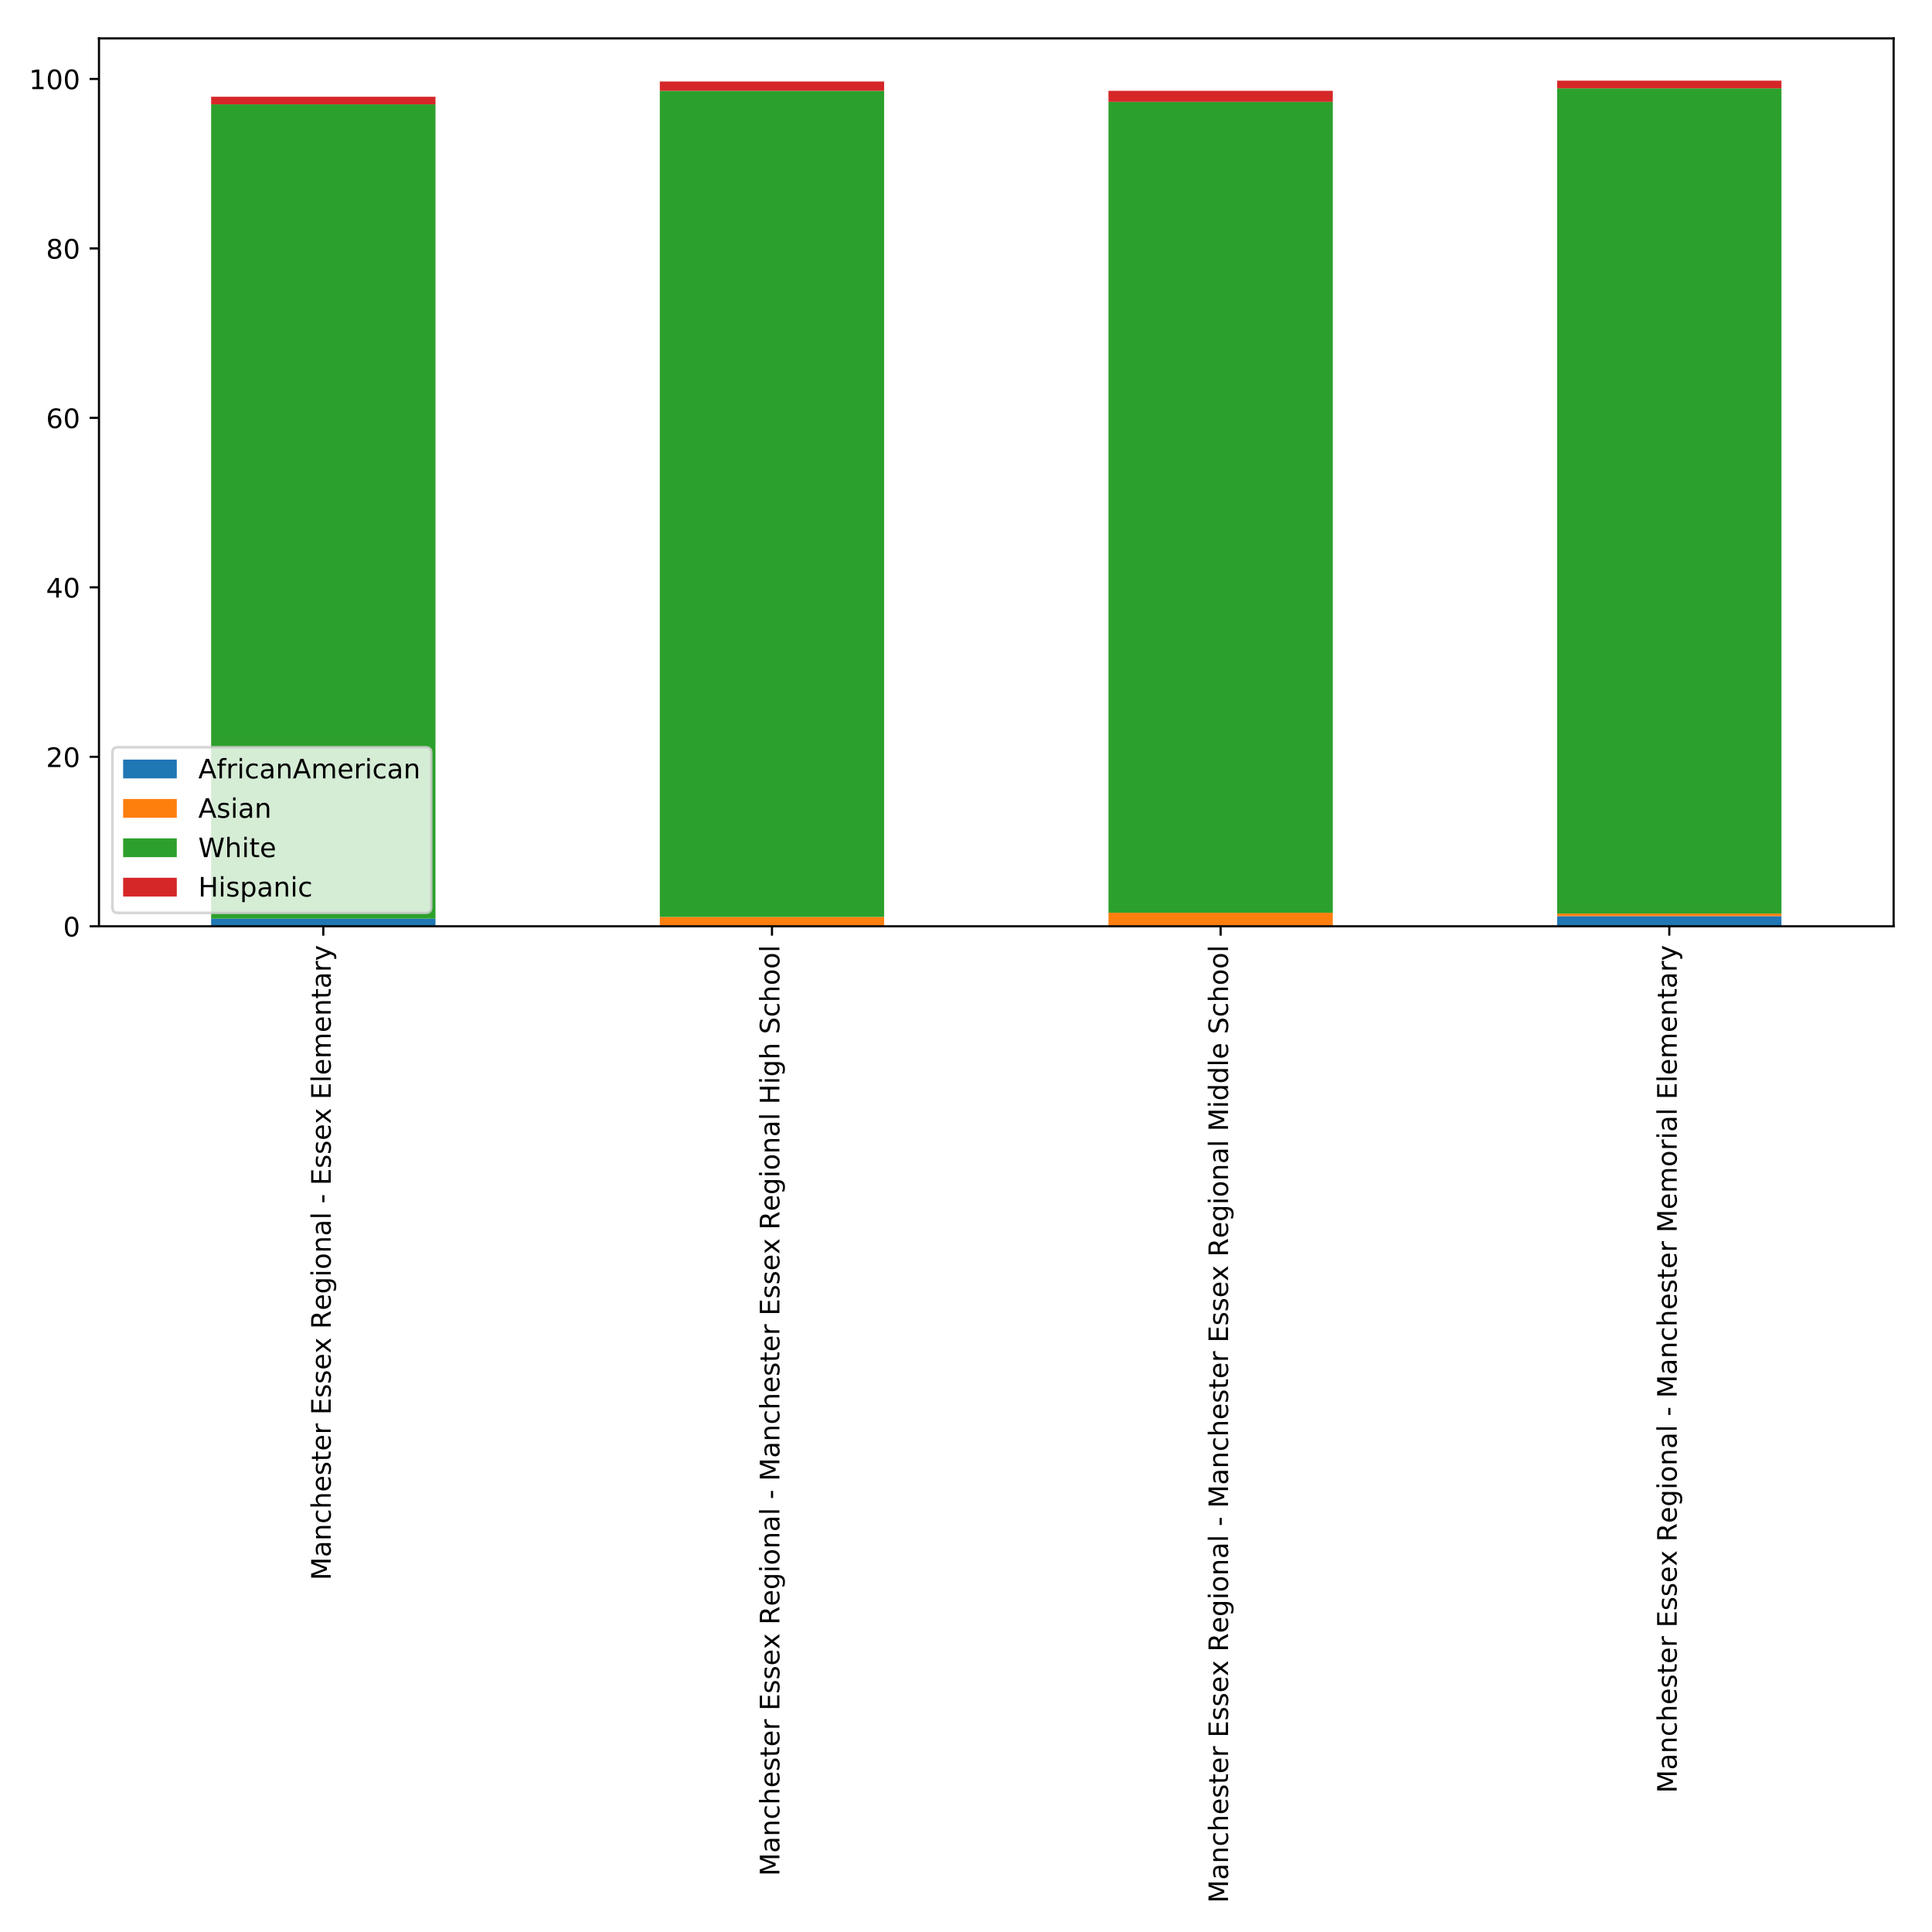 <?xml version="1.0" encoding="utf-8" standalone="no"?>
<!DOCTYPE svg PUBLIC "-//W3C//DTD SVG 1.1//EN"
  "http://www.w3.org/Graphics/SVG/1.1/DTD/svg11.dtd">
<!-- Created with matplotlib (http://matplotlib.org/) -->
<svg height="720pt" version="1.1" viewBox="0 0 720 720" width="720pt" xmlns="http://www.w3.org/2000/svg" xmlns:xlink="http://www.w3.org/1999/xlink">
 <defs>
  <style type="text/css">
*{stroke-linecap:butt;stroke-linejoin:round;}
  </style>
 </defs>
 <g id="figure_1">
  <g id="patch_1">
   <path d="M 0 720 
L 720 720 
L 720 0 
L 0 0 
z
" style="fill:#ffffff;"/>
  </g>
  <g id="axes_1">
   <g id="patch_2">
    <path d="M 36.888 345.195 
L 705.7 345.195 
L 705.7 14.3 
L 36.888 14.3 
z
" style="fill:#ffffff;"/>
   </g>
   <g id="patch_3">
    <path clip-path="url(#p383c9bfc9c)" d="M 78.688 345.195 
L 162.29 345.195 
L 162.29 342.353 
L 78.688 342.353 
z
" style="fill:#1f77b4;"/>
   </g>
   <g id="patch_4">
    <path clip-path="url(#p383c9bfc9c)" d="M 245.891 345.195 
L 329.493 345.195 
L 329.493 345.195 
L 245.891 345.195 
z
" style="fill:#1f77b4;"/>
   </g>
   <g id="patch_5">
    <path clip-path="url(#p383c9bfc9c)" d="M 413.095 345.195 
L 496.696 345.195 
L 496.696 345.195 
L 413.095 345.195 
z
" style="fill:#1f77b4;"/>
   </g>
   <g id="patch_6">
    <path clip-path="url(#p383c9bfc9c)" d="M 580.298 345.195 
L 663.899 345.195 
L 663.899 341.406 
L 580.298 341.406 
z
" style="fill:#1f77b4;"/>
   </g>
   <g id="patch_7">
    <path clip-path="url(#p383c9bfc9c)" d="M 78.688 345.195 
L 162.29 345.195 
L 162.29 345.195 
L 78.688 345.195 
z
" style="fill:#ff7f0e;"/>
   </g>
   <g id="patch_8">
    <path clip-path="url(#p383c9bfc9c)" d="M 245.891 345.195 
L 329.493 345.195 
L 329.493 341.722 
L 245.891 341.722 
z
" style="fill:#ff7f0e;"/>
   </g>
   <g id="patch_9">
    <path clip-path="url(#p383c9bfc9c)" d="M 413.095 345.195 
L 496.696 345.195 
L 496.696 340.143 
L 413.095 340.143 
z
" style="fill:#ff7f0e;"/>
   </g>
   <g id="patch_10">
    <path clip-path="url(#p383c9bfc9c)" d="M 580.298 341.406 
L 663.899 341.406 
L 663.899 340.459 
L 580.298 340.459 
z
" style="fill:#ff7f0e;"/>
   </g>
   <g id="patch_11">
    <path clip-path="url(#p383c9bfc9c)" d="M 78.688 342.353 
L 162.29 342.353 
L 162.29 38.898 
L 78.688 38.898 
z
" style="fill:#2ca02c;"/>
   </g>
   <g id="patch_12">
    <path clip-path="url(#p383c9bfc9c)" d="M 245.891 341.722 
L 329.493 341.722 
L 329.493 33.846 
L 245.891 33.846 
z
" style="fill:#2ca02c;"/>
   </g>
   <g id="patch_13">
    <path clip-path="url(#p383c9bfc9c)" d="M 413.095 340.143 
L 496.696 340.143 
L 496.696 37.951 
L 413.095 37.951 
z
" style="fill:#2ca02c;"/>
   </g>
   <g id="patch_14">
    <path clip-path="url(#p383c9bfc9c)" d="M 580.298 340.459 
L 663.899 340.459 
L 663.899 32.899 
L 580.298 32.899 
z
" style="fill:#2ca02c;"/>
   </g>
   <g id="patch_15">
    <path clip-path="url(#p383c9bfc9c)" d="M 78.688 38.898 
L 162.29 38.898 
L 162.29 36.057 
L 78.688 36.057 
z
" style="fill:#d62728;"/>
   </g>
   <g id="patch_16">
    <path clip-path="url(#p383c9bfc9c)" d="M 245.891 33.846 
L 329.493 33.846 
L 329.493 30.373 
L 245.891 30.373 
z
" style="fill:#d62728;"/>
   </g>
   <g id="patch_17">
    <path clip-path="url(#p383c9bfc9c)" d="M 413.095 37.951 
L 496.696 37.951 
L 496.696 33.846 
L 413.095 33.846 
z
" style="fill:#d62728;"/>
   </g>
   <g id="patch_18">
    <path clip-path="url(#p383c9bfc9c)" d="M 580.298 32.899 
L 663.899 32.899 
L 663.899 30.057 
L 580.298 30.057 
z
" style="fill:#d62728;"/>
   </g>
   <g id="matplotlib.axis_1">
    <g id="xtick_1">
     <g id="line2d_1">
      <defs>
       <path d="M 0 0 
L 0 3.5 
" id="mfeca928f14" style="stroke:#000000;stroke-width:0.8;"/>
      </defs>
      <g>
       <use style="stroke:#000000;stroke-width:0.8;" x="120.489" xlink:href="#mfeca928f14" y="345.195"/>
      </g>
     </g>
     <g id="text_1">
      <!-- Manchester Essex Regional - Essex Elementary -->
      <defs>
       <path d="M 9.812 72.906 
L 24.516 72.906 
L 43.109 23.297 
L 61.812 72.906 
L 76.516 72.906 
L 76.516 0 
L 66.891 0 
L 66.891 64.016 
L 48.094 14.016 
L 38.188 14.016 
L 19.391 64.016 
L 19.391 0 
L 9.812 0 
z
" id="DejaVuSans-4d"/>
       <path d="M 34.281 27.484 
Q 23.391 27.484 19.188 25 
Q 14.984 22.516 14.984 16.5 
Q 14.984 11.719 18.141 8.906 
Q 21.297 6.109 26.703 6.109 
Q 34.188 6.109 38.703 11.406 
Q 43.219 16.703 43.219 25.484 
L 43.219 27.484 
z
M 52.203 31.203 
L 52.203 0 
L 43.219 0 
L 43.219 8.297 
Q 40.141 3.328 35.547 0.953 
Q 30.953 -1.422 24.312 -1.422 
Q 15.922 -1.422 10.953 3.297 
Q 6 8.016 6 15.922 
Q 6 25.141 12.172 29.828 
Q 18.359 34.516 30.609 34.516 
L 43.219 34.516 
L 43.219 35.406 
Q 43.219 41.609 39.141 45 
Q 35.062 48.391 27.688 48.391 
Q 23 48.391 18.547 47.266 
Q 14.109 46.141 10.016 43.891 
L 10.016 52.203 
Q 14.938 54.109 19.578 55.047 
Q 24.219 56 28.609 56 
Q 40.484 56 46.344 49.844 
Q 52.203 43.703 52.203 31.203 
z
" id="DejaVuSans-61"/>
       <path d="M 54.891 33.016 
L 54.891 0 
L 45.906 0 
L 45.906 32.719 
Q 45.906 40.484 42.875 44.328 
Q 39.844 48.188 33.797 48.188 
Q 26.516 48.188 22.312 43.547 
Q 18.109 38.922 18.109 30.906 
L 18.109 0 
L 9.078 0 
L 9.078 54.688 
L 18.109 54.688 
L 18.109 46.188 
Q 21.344 51.125 25.703 53.562 
Q 30.078 56 35.797 56 
Q 45.219 56 50.047 50.172 
Q 54.891 44.344 54.891 33.016 
z
" id="DejaVuSans-6e"/>
       <path d="M 48.781 52.594 
L 48.781 44.188 
Q 44.969 46.297 41.141 47.344 
Q 37.312 48.391 33.406 48.391 
Q 24.656 48.391 19.812 42.844 
Q 14.984 37.312 14.984 27.297 
Q 14.984 17.281 19.812 11.734 
Q 24.656 6.203 33.406 6.203 
Q 37.312 6.203 41.141 7.25 
Q 44.969 8.297 48.781 10.406 
L 48.781 2.094 
Q 45.016 0.344 40.984 -0.531 
Q 36.969 -1.422 32.422 -1.422 
Q 20.062 -1.422 12.781 6.344 
Q 5.516 14.109 5.516 27.297 
Q 5.516 40.672 12.859 48.328 
Q 20.219 56 33.016 56 
Q 37.156 56 41.109 55.141 
Q 45.062 54.297 48.781 52.594 
z
" id="DejaVuSans-63"/>
       <path d="M 54.891 33.016 
L 54.891 0 
L 45.906 0 
L 45.906 32.719 
Q 45.906 40.484 42.875 44.328 
Q 39.844 48.188 33.797 48.188 
Q 26.516 48.188 22.312 43.547 
Q 18.109 38.922 18.109 30.906 
L 18.109 0 
L 9.078 0 
L 9.078 75.984 
L 18.109 75.984 
L 18.109 46.188 
Q 21.344 51.125 25.703 53.562 
Q 30.078 56 35.797 56 
Q 45.219 56 50.047 50.172 
Q 54.891 44.344 54.891 33.016 
z
" id="DejaVuSans-68"/>
       <path d="M 56.203 29.594 
L 56.203 25.203 
L 14.891 25.203 
Q 15.484 15.922 20.484 11.062 
Q 25.484 6.203 34.422 6.203 
Q 39.594 6.203 44.453 7.469 
Q 49.312 8.734 54.109 11.281 
L 54.109 2.781 
Q 49.266 0.734 44.188 -0.344 
Q 39.109 -1.422 33.891 -1.422 
Q 20.797 -1.422 13.156 6.188 
Q 5.516 13.812 5.516 26.812 
Q 5.516 40.234 12.766 48.109 
Q 20.016 56 32.328 56 
Q 43.359 56 49.781 48.891 
Q 56.203 41.797 56.203 29.594 
z
M 47.219 32.234 
Q 47.125 39.594 43.094 43.984 
Q 39.062 48.391 32.422 48.391 
Q 24.906 48.391 20.391 44.141 
Q 15.875 39.891 15.188 32.172 
z
" id="DejaVuSans-65"/>
       <path d="M 44.281 53.078 
L 44.281 44.578 
Q 40.484 46.531 36.375 47.5 
Q 32.281 48.484 27.875 48.484 
Q 21.188 48.484 17.844 46.438 
Q 14.5 44.391 14.5 40.281 
Q 14.5 37.156 16.891 35.375 
Q 19.281 33.594 26.516 31.984 
L 29.594 31.297 
Q 39.156 29.25 43.188 25.516 
Q 47.219 21.781 47.219 15.094 
Q 47.219 7.469 41.188 3.016 
Q 35.156 -1.422 24.609 -1.422 
Q 20.219 -1.422 15.453 -0.562 
Q 10.688 0.297 5.422 2 
L 5.422 11.281 
Q 10.406 8.688 15.234 7.391 
Q 20.062 6.109 24.812 6.109 
Q 31.156 6.109 34.562 8.281 
Q 37.984 10.453 37.984 14.406 
Q 37.984 18.062 35.516 20.016 
Q 33.062 21.969 24.703 23.781 
L 21.578 24.516 
Q 13.234 26.266 9.516 29.906 
Q 5.812 33.547 5.812 39.891 
Q 5.812 47.609 11.281 51.797 
Q 16.75 56 26.812 56 
Q 31.781 56 36.172 55.266 
Q 40.578 54.547 44.281 53.078 
z
" id="DejaVuSans-73"/>
       <path d="M 18.312 70.219 
L 18.312 54.688 
L 36.812 54.688 
L 36.812 47.703 
L 18.312 47.703 
L 18.312 18.016 
Q 18.312 11.328 20.141 9.422 
Q 21.969 7.516 27.594 7.516 
L 36.812 7.516 
L 36.812 0 
L 27.594 0 
Q 17.188 0 13.234 3.875 
Q 9.281 7.766 9.281 18.016 
L 9.281 47.703 
L 2.688 47.703 
L 2.688 54.688 
L 9.281 54.688 
L 9.281 70.219 
z
" id="DejaVuSans-74"/>
       <path d="M 41.109 46.297 
Q 39.594 47.172 37.812 47.578 
Q 36.031 48 33.891 48 
Q 26.266 48 22.188 43.047 
Q 18.109 38.094 18.109 28.812 
L 18.109 0 
L 9.078 0 
L 9.078 54.688 
L 18.109 54.688 
L 18.109 46.188 
Q 20.953 51.172 25.484 53.578 
Q 30.031 56 36.531 56 
Q 37.453 56 38.578 55.875 
Q 39.703 55.766 41.062 55.516 
z
" id="DejaVuSans-72"/>
       <path id="DejaVuSans-20"/>
       <path d="M 9.812 72.906 
L 55.906 72.906 
L 55.906 64.594 
L 19.672 64.594 
L 19.672 43.016 
L 54.391 43.016 
L 54.391 34.719 
L 19.672 34.719 
L 19.672 8.297 
L 56.781 8.297 
L 56.781 0 
L 9.812 0 
z
" id="DejaVuSans-45"/>
       <path d="M 54.891 54.688 
L 35.109 28.078 
L 55.906 0 
L 45.312 0 
L 29.391 21.484 
L 13.484 0 
L 2.875 0 
L 24.125 28.609 
L 4.688 54.688 
L 15.281 54.688 
L 29.781 35.203 
L 44.281 54.688 
z
" id="DejaVuSans-78"/>
       <path d="M 44.391 34.188 
Q 47.562 33.109 50.562 29.594 
Q 53.562 26.078 56.594 19.922 
L 66.609 0 
L 56 0 
L 46.688 18.703 
Q 43.062 26.031 39.672 28.422 
Q 36.281 30.812 30.422 30.812 
L 19.672 30.812 
L 19.672 0 
L 9.812 0 
L 9.812 72.906 
L 32.078 72.906 
Q 44.578 72.906 50.734 67.672 
Q 56.891 62.453 56.891 51.906 
Q 56.891 45.016 53.688 40.469 
Q 50.484 35.938 44.391 34.188 
z
M 19.672 64.797 
L 19.672 38.922 
L 32.078 38.922 
Q 39.203 38.922 42.844 42.219 
Q 46.484 45.516 46.484 51.906 
Q 46.484 58.297 42.844 61.547 
Q 39.203 64.797 32.078 64.797 
z
" id="DejaVuSans-52"/>
       <path d="M 45.406 27.984 
Q 45.406 37.75 41.375 43.109 
Q 37.359 48.484 30.078 48.484 
Q 22.859 48.484 18.828 43.109 
Q 14.797 37.75 14.797 27.984 
Q 14.797 18.266 18.828 12.891 
Q 22.859 7.516 30.078 7.516 
Q 37.359 7.516 41.375 12.891 
Q 45.406 18.266 45.406 27.984 
z
M 54.391 6.781 
Q 54.391 -7.172 48.188 -13.984 
Q 42 -20.797 29.203 -20.797 
Q 24.469 -20.797 20.266 -20.094 
Q 16.062 -19.391 12.109 -17.922 
L 12.109 -9.188 
Q 16.062 -11.328 19.922 -12.344 
Q 23.781 -13.375 27.781 -13.375 
Q 36.625 -13.375 41.016 -8.766 
Q 45.406 -4.156 45.406 5.172 
L 45.406 9.625 
Q 42.625 4.781 38.281 2.391 
Q 33.938 0 27.875 0 
Q 17.828 0 11.672 7.656 
Q 5.516 15.328 5.516 27.984 
Q 5.516 40.672 11.672 48.328 
Q 17.828 56 27.875 56 
Q 33.938 56 38.281 53.609 
Q 42.625 51.219 45.406 46.391 
L 45.406 54.688 
L 54.391 54.688 
z
" id="DejaVuSans-67"/>
       <path d="M 9.422 54.688 
L 18.406 54.688 
L 18.406 0 
L 9.422 0 
z
M 9.422 75.984 
L 18.406 75.984 
L 18.406 64.594 
L 9.422 64.594 
z
" id="DejaVuSans-69"/>
       <path d="M 30.609 48.391 
Q 23.391 48.391 19.188 42.75 
Q 14.984 37.109 14.984 27.297 
Q 14.984 17.484 19.156 11.844 
Q 23.344 6.203 30.609 6.203 
Q 37.797 6.203 41.984 11.859 
Q 46.188 17.531 46.188 27.297 
Q 46.188 37.016 41.984 42.703 
Q 37.797 48.391 30.609 48.391 
z
M 30.609 56 
Q 42.328 56 49.016 48.375 
Q 55.719 40.766 55.719 27.297 
Q 55.719 13.875 49.016 6.219 
Q 42.328 -1.422 30.609 -1.422 
Q 18.844 -1.422 12.172 6.219 
Q 5.516 13.875 5.516 27.297 
Q 5.516 40.766 12.172 48.375 
Q 18.844 56 30.609 56 
z
" id="DejaVuSans-6f"/>
       <path d="M 9.422 75.984 
L 18.406 75.984 
L 18.406 0 
L 9.422 0 
z
" id="DejaVuSans-6c"/>
       <path d="M 4.891 31.391 
L 31.203 31.391 
L 31.203 23.391 
L 4.891 23.391 
z
" id="DejaVuSans-2d"/>
       <path d="M 52 44.188 
Q 55.375 50.25 60.062 53.125 
Q 64.75 56 71.094 56 
Q 79.641 56 84.281 50.016 
Q 88.922 44.047 88.922 33.016 
L 88.922 0 
L 79.891 0 
L 79.891 32.719 
Q 79.891 40.578 77.094 44.375 
Q 74.312 48.188 68.609 48.188 
Q 61.625 48.188 57.562 43.547 
Q 53.516 38.922 53.516 30.906 
L 53.516 0 
L 44.484 0 
L 44.484 32.719 
Q 44.484 40.625 41.703 44.406 
Q 38.922 48.188 33.109 48.188 
Q 26.219 48.188 22.156 43.531 
Q 18.109 38.875 18.109 30.906 
L 18.109 0 
L 9.078 0 
L 9.078 54.688 
L 18.109 54.688 
L 18.109 46.188 
Q 21.188 51.219 25.484 53.609 
Q 29.781 56 35.688 56 
Q 41.656 56 45.828 52.969 
Q 50 49.953 52 44.188 
z
" id="DejaVuSans-6d"/>
       <path d="M 32.172 -5.078 
Q 28.375 -14.844 24.75 -17.812 
Q 21.141 -20.797 15.094 -20.797 
L 7.906 -20.797 
L 7.906 -13.281 
L 13.188 -13.281 
Q 16.891 -13.281 18.938 -11.516 
Q 21 -9.766 23.484 -3.219 
L 25.094 0.875 
L 2.984 54.688 
L 12.5 54.688 
L 29.594 11.922 
L 46.688 54.688 
L 56.203 54.688 
z
" id="DejaVuSans-79"/>
      </defs>
      <g transform="translate(123.248 588.93)rotate(-90)scale(0.1 -0.1)">
       <use xlink:href="#DejaVuSans-4d"/>
       <use x="86.279" xlink:href="#DejaVuSans-61"/>
       <use x="147.559" xlink:href="#DejaVuSans-6e"/>
       <use x="210.938" xlink:href="#DejaVuSans-63"/>
       <use x="265.918" xlink:href="#DejaVuSans-68"/>
       <use x="329.297" xlink:href="#DejaVuSans-65"/>
       <use x="390.82" xlink:href="#DejaVuSans-73"/>
       <use x="442.92" xlink:href="#DejaVuSans-74"/>
       <use x="482.129" xlink:href="#DejaVuSans-65"/>
       <use x="543.652" xlink:href="#DejaVuSans-72"/>
       <use x="584.766" xlink:href="#DejaVuSans-20"/>
       <use x="616.553" xlink:href="#DejaVuSans-45"/>
       <use x="679.736" xlink:href="#DejaVuSans-73"/>
       <use x="731.836" xlink:href="#DejaVuSans-73"/>
       <use x="783.936" xlink:href="#DejaVuSans-65"/>
       <use x="845.443" xlink:href="#DejaVuSans-78"/>
       <use x="904.623" xlink:href="#DejaVuSans-20"/>
       <use x="936.41" xlink:href="#DejaVuSans-52"/>
       <use x="1005.83" xlink:href="#DejaVuSans-65"/>
       <use x="1067.354" xlink:href="#DejaVuSans-67"/>
       <use x="1130.83" xlink:href="#DejaVuSans-69"/>
       <use x="1158.613" xlink:href="#DejaVuSans-6f"/>
       <use x="1219.795" xlink:href="#DejaVuSans-6e"/>
       <use x="1283.174" xlink:href="#DejaVuSans-61"/>
       <use x="1344.453" xlink:href="#DejaVuSans-6c"/>
       <use x="1372.236" xlink:href="#DejaVuSans-20"/>
       <use x="1404.023" xlink:href="#DejaVuSans-2d"/>
       <use x="1440.107" xlink:href="#DejaVuSans-20"/>
       <use x="1471.895" xlink:href="#DejaVuSans-45"/>
       <use x="1535.078" xlink:href="#DejaVuSans-73"/>
       <use x="1587.178" xlink:href="#DejaVuSans-73"/>
       <use x="1639.277" xlink:href="#DejaVuSans-65"/>
       <use x="1700.785" xlink:href="#DejaVuSans-78"/>
       <use x="1759.965" xlink:href="#DejaVuSans-20"/>
       <use x="1791.752" xlink:href="#DejaVuSans-45"/>
       <use x="1854.936" xlink:href="#DejaVuSans-6c"/>
       <use x="1882.719" xlink:href="#DejaVuSans-65"/>
       <use x="1944.242" xlink:href="#DejaVuSans-6d"/>
       <use x="2041.654" xlink:href="#DejaVuSans-65"/>
       <use x="2103.178" xlink:href="#DejaVuSans-6e"/>
       <use x="2166.557" xlink:href="#DejaVuSans-74"/>
       <use x="2205.766" xlink:href="#DejaVuSans-61"/>
       <use x="2267.045" xlink:href="#DejaVuSans-72"/>
       <use x="2308.158" xlink:href="#DejaVuSans-79"/>
      </g>
     </g>
    </g>
    <g id="xtick_2">
     <g id="line2d_2">
      <g>
       <use style="stroke:#000000;stroke-width:0.8;" x="287.692" xlink:href="#mfeca928f14" y="345.195"/>
      </g>
     </g>
     <g id="text_2">
      <!-- Manchester Essex Regional - Manchester Essex Regional High School -->
      <defs>
       <path d="M 9.812 72.906 
L 19.672 72.906 
L 19.672 43.016 
L 55.516 43.016 
L 55.516 72.906 
L 65.375 72.906 
L 65.375 0 
L 55.516 0 
L 55.516 34.719 
L 19.672 34.719 
L 19.672 0 
L 9.812 0 
z
" id="DejaVuSans-48"/>
       <path d="M 53.516 70.516 
L 53.516 60.891 
Q 47.906 63.578 42.922 64.891 
Q 37.938 66.219 33.297 66.219 
Q 25.25 66.219 20.875 63.094 
Q 16.5 59.969 16.5 54.203 
Q 16.5 49.359 19.406 46.891 
Q 22.312 44.438 30.422 42.922 
L 36.375 41.703 
Q 47.406 39.594 52.656 34.297 
Q 57.906 29 57.906 20.125 
Q 57.906 9.516 50.797 4.047 
Q 43.703 -1.422 29.984 -1.422 
Q 24.812 -1.422 18.969 -0.25 
Q 13.141 0.922 6.891 3.219 
L 6.891 13.375 
Q 12.891 10.016 18.656 8.297 
Q 24.422 6.594 29.984 6.594 
Q 38.422 6.594 43.016 9.906 
Q 47.609 13.234 47.609 19.391 
Q 47.609 24.75 44.312 27.781 
Q 41.016 30.812 33.5 32.328 
L 27.484 33.5 
Q 16.453 35.688 11.516 40.375 
Q 6.594 45.062 6.594 53.422 
Q 6.594 63.094 13.406 68.656 
Q 20.219 74.219 32.172 74.219 
Q 37.312 74.219 42.625 73.281 
Q 47.953 72.359 53.516 70.516 
z
" id="DejaVuSans-53"/>
      </defs>
      <g transform="translate(290.452 699.15)rotate(-90)scale(0.1 -0.1)">
       <use xlink:href="#DejaVuSans-4d"/>
       <use x="86.279" xlink:href="#DejaVuSans-61"/>
       <use x="147.559" xlink:href="#DejaVuSans-6e"/>
       <use x="210.938" xlink:href="#DejaVuSans-63"/>
       <use x="265.918" xlink:href="#DejaVuSans-68"/>
       <use x="329.297" xlink:href="#DejaVuSans-65"/>
       <use x="390.82" xlink:href="#DejaVuSans-73"/>
       <use x="442.92" xlink:href="#DejaVuSans-74"/>
       <use x="482.129" xlink:href="#DejaVuSans-65"/>
       <use x="543.652" xlink:href="#DejaVuSans-72"/>
       <use x="584.766" xlink:href="#DejaVuSans-20"/>
       <use x="616.553" xlink:href="#DejaVuSans-45"/>
       <use x="679.736" xlink:href="#DejaVuSans-73"/>
       <use x="731.836" xlink:href="#DejaVuSans-73"/>
       <use x="783.936" xlink:href="#DejaVuSans-65"/>
       <use x="845.443" xlink:href="#DejaVuSans-78"/>
       <use x="904.623" xlink:href="#DejaVuSans-20"/>
       <use x="936.41" xlink:href="#DejaVuSans-52"/>
       <use x="1005.83" xlink:href="#DejaVuSans-65"/>
       <use x="1067.354" xlink:href="#DejaVuSans-67"/>
       <use x="1130.83" xlink:href="#DejaVuSans-69"/>
       <use x="1158.613" xlink:href="#DejaVuSans-6f"/>
       <use x="1219.795" xlink:href="#DejaVuSans-6e"/>
       <use x="1283.174" xlink:href="#DejaVuSans-61"/>
       <use x="1344.453" xlink:href="#DejaVuSans-6c"/>
       <use x="1372.236" xlink:href="#DejaVuSans-20"/>
       <use x="1404.023" xlink:href="#DejaVuSans-2d"/>
       <use x="1440.107" xlink:href="#DejaVuSans-20"/>
       <use x="1471.895" xlink:href="#DejaVuSans-4d"/>
       <use x="1558.174" xlink:href="#DejaVuSans-61"/>
       <use x="1619.453" xlink:href="#DejaVuSans-6e"/>
       <use x="1682.832" xlink:href="#DejaVuSans-63"/>
       <use x="1737.812" xlink:href="#DejaVuSans-68"/>
       <use x="1801.191" xlink:href="#DejaVuSans-65"/>
       <use x="1862.715" xlink:href="#DejaVuSans-73"/>
       <use x="1914.814" xlink:href="#DejaVuSans-74"/>
       <use x="1954.023" xlink:href="#DejaVuSans-65"/>
       <use x="2015.547" xlink:href="#DejaVuSans-72"/>
       <use x="2056.66" xlink:href="#DejaVuSans-20"/>
       <use x="2088.447" xlink:href="#DejaVuSans-45"/>
       <use x="2151.631" xlink:href="#DejaVuSans-73"/>
       <use x="2203.73" xlink:href="#DejaVuSans-73"/>
       <use x="2255.83" xlink:href="#DejaVuSans-65"/>
       <use x="2317.338" xlink:href="#DejaVuSans-78"/>
       <use x="2376.518" xlink:href="#DejaVuSans-20"/>
       <use x="2408.305" xlink:href="#DejaVuSans-52"/>
       <use x="2477.725" xlink:href="#DejaVuSans-65"/>
       <use x="2539.248" xlink:href="#DejaVuSans-67"/>
       <use x="2602.725" xlink:href="#DejaVuSans-69"/>
       <use x="2630.508" xlink:href="#DejaVuSans-6f"/>
       <use x="2691.689" xlink:href="#DejaVuSans-6e"/>
       <use x="2755.068" xlink:href="#DejaVuSans-61"/>
       <use x="2816.348" xlink:href="#DejaVuSans-6c"/>
       <use x="2844.131" xlink:href="#DejaVuSans-20"/>
       <use x="2875.918" xlink:href="#DejaVuSans-48"/>
       <use x="2951.113" xlink:href="#DejaVuSans-69"/>
       <use x="2978.896" xlink:href="#DejaVuSans-67"/>
       <use x="3042.373" xlink:href="#DejaVuSans-68"/>
       <use x="3105.752" xlink:href="#DejaVuSans-20"/>
       <use x="3137.539" xlink:href="#DejaVuSans-53"/>
       <use x="3201.016" xlink:href="#DejaVuSans-63"/>
       <use x="3255.996" xlink:href="#DejaVuSans-68"/>
       <use x="3319.375" xlink:href="#DejaVuSans-6f"/>
       <use x="3380.557" xlink:href="#DejaVuSans-6f"/>
       <use x="3441.738" xlink:href="#DejaVuSans-6c"/>
      </g>
     </g>
    </g>
    <g id="xtick_3">
     <g id="line2d_3">
      <g>
       <use style="stroke:#000000;stroke-width:0.8;" x="454.895" xlink:href="#mfeca928f14" y="345.195"/>
      </g>
     </g>
     <g id="text_3">
      <!-- Manchester Essex Regional - Manchester Essex Regional Middle School -->
      <defs>
       <path d="M 45.406 46.391 
L 45.406 75.984 
L 54.391 75.984 
L 54.391 0 
L 45.406 0 
L 45.406 8.203 
Q 42.578 3.328 38.25 0.953 
Q 33.938 -1.422 27.875 -1.422 
Q 17.969 -1.422 11.734 6.484 
Q 5.516 14.406 5.516 27.297 
Q 5.516 40.188 11.734 48.094 
Q 17.969 56 27.875 56 
Q 33.938 56 38.25 53.625 
Q 42.578 51.266 45.406 46.391 
z
M 14.797 27.297 
Q 14.797 17.391 18.875 11.75 
Q 22.953 6.109 30.078 6.109 
Q 37.203 6.109 41.297 11.75 
Q 45.406 17.391 45.406 27.297 
Q 45.406 37.203 41.297 42.844 
Q 37.203 48.484 30.078 48.484 
Q 22.953 48.484 18.875 42.844 
Q 14.797 37.203 14.797 27.297 
z
" id="DejaVuSans-64"/>
      </defs>
      <g transform="translate(457.655 709.2)rotate(-90)scale(0.1 -0.1)">
       <use xlink:href="#DejaVuSans-4d"/>
       <use x="86.279" xlink:href="#DejaVuSans-61"/>
       <use x="147.559" xlink:href="#DejaVuSans-6e"/>
       <use x="210.938" xlink:href="#DejaVuSans-63"/>
       <use x="265.918" xlink:href="#DejaVuSans-68"/>
       <use x="329.297" xlink:href="#DejaVuSans-65"/>
       <use x="390.82" xlink:href="#DejaVuSans-73"/>
       <use x="442.92" xlink:href="#DejaVuSans-74"/>
       <use x="482.129" xlink:href="#DejaVuSans-65"/>
       <use x="543.652" xlink:href="#DejaVuSans-72"/>
       <use x="584.766" xlink:href="#DejaVuSans-20"/>
       <use x="616.553" xlink:href="#DejaVuSans-45"/>
       <use x="679.736" xlink:href="#DejaVuSans-73"/>
       <use x="731.836" xlink:href="#DejaVuSans-73"/>
       <use x="783.936" xlink:href="#DejaVuSans-65"/>
       <use x="845.443" xlink:href="#DejaVuSans-78"/>
       <use x="904.623" xlink:href="#DejaVuSans-20"/>
       <use x="936.41" xlink:href="#DejaVuSans-52"/>
       <use x="1005.83" xlink:href="#DejaVuSans-65"/>
       <use x="1067.354" xlink:href="#DejaVuSans-67"/>
       <use x="1130.83" xlink:href="#DejaVuSans-69"/>
       <use x="1158.613" xlink:href="#DejaVuSans-6f"/>
       <use x="1219.795" xlink:href="#DejaVuSans-6e"/>
       <use x="1283.174" xlink:href="#DejaVuSans-61"/>
       <use x="1344.453" xlink:href="#DejaVuSans-6c"/>
       <use x="1372.236" xlink:href="#DejaVuSans-20"/>
       <use x="1404.023" xlink:href="#DejaVuSans-2d"/>
       <use x="1440.107" xlink:href="#DejaVuSans-20"/>
       <use x="1471.895" xlink:href="#DejaVuSans-4d"/>
       <use x="1558.174" xlink:href="#DejaVuSans-61"/>
       <use x="1619.453" xlink:href="#DejaVuSans-6e"/>
       <use x="1682.832" xlink:href="#DejaVuSans-63"/>
       <use x="1737.812" xlink:href="#DejaVuSans-68"/>
       <use x="1801.191" xlink:href="#DejaVuSans-65"/>
       <use x="1862.715" xlink:href="#DejaVuSans-73"/>
       <use x="1914.814" xlink:href="#DejaVuSans-74"/>
       <use x="1954.023" xlink:href="#DejaVuSans-65"/>
       <use x="2015.547" xlink:href="#DejaVuSans-72"/>
       <use x="2056.66" xlink:href="#DejaVuSans-20"/>
       <use x="2088.447" xlink:href="#DejaVuSans-45"/>
       <use x="2151.631" xlink:href="#DejaVuSans-73"/>
       <use x="2203.73" xlink:href="#DejaVuSans-73"/>
       <use x="2255.83" xlink:href="#DejaVuSans-65"/>
       <use x="2317.338" xlink:href="#DejaVuSans-78"/>
       <use x="2376.518" xlink:href="#DejaVuSans-20"/>
       <use x="2408.305" xlink:href="#DejaVuSans-52"/>
       <use x="2477.725" xlink:href="#DejaVuSans-65"/>
       <use x="2539.248" xlink:href="#DejaVuSans-67"/>
       <use x="2602.725" xlink:href="#DejaVuSans-69"/>
       <use x="2630.508" xlink:href="#DejaVuSans-6f"/>
       <use x="2691.689" xlink:href="#DejaVuSans-6e"/>
       <use x="2755.068" xlink:href="#DejaVuSans-61"/>
       <use x="2816.348" xlink:href="#DejaVuSans-6c"/>
       <use x="2844.131" xlink:href="#DejaVuSans-20"/>
       <use x="2875.918" xlink:href="#DejaVuSans-4d"/>
       <use x="2962.197" xlink:href="#DejaVuSans-69"/>
       <use x="2989.98" xlink:href="#DejaVuSans-64"/>
       <use x="3053.457" xlink:href="#DejaVuSans-64"/>
       <use x="3116.934" xlink:href="#DejaVuSans-6c"/>
       <use x="3144.717" xlink:href="#DejaVuSans-65"/>
       <use x="3206.24" xlink:href="#DejaVuSans-20"/>
       <use x="3238.027" xlink:href="#DejaVuSans-53"/>
       <use x="3301.504" xlink:href="#DejaVuSans-63"/>
       <use x="3356.484" xlink:href="#DejaVuSans-68"/>
       <use x="3419.863" xlink:href="#DejaVuSans-6f"/>
       <use x="3481.045" xlink:href="#DejaVuSans-6f"/>
       <use x="3542.227" xlink:href="#DejaVuSans-6c"/>
      </g>
     </g>
    </g>
    <g id="xtick_4">
     <g id="line2d_4">
      <g>
       <use style="stroke:#000000;stroke-width:0.8;" x="622.098" xlink:href="#mfeca928f14" y="345.195"/>
      </g>
     </g>
     <g id="text_4">
      <!-- Manchester Essex Regional - Manchester Memorial Elementary -->
      <g transform="translate(624.858 668.212)rotate(-90)scale(0.1 -0.1)">
       <use xlink:href="#DejaVuSans-4d"/>
       <use x="86.279" xlink:href="#DejaVuSans-61"/>
       <use x="147.559" xlink:href="#DejaVuSans-6e"/>
       <use x="210.938" xlink:href="#DejaVuSans-63"/>
       <use x="265.918" xlink:href="#DejaVuSans-68"/>
       <use x="329.297" xlink:href="#DejaVuSans-65"/>
       <use x="390.82" xlink:href="#DejaVuSans-73"/>
       <use x="442.92" xlink:href="#DejaVuSans-74"/>
       <use x="482.129" xlink:href="#DejaVuSans-65"/>
       <use x="543.652" xlink:href="#DejaVuSans-72"/>
       <use x="584.766" xlink:href="#DejaVuSans-20"/>
       <use x="616.553" xlink:href="#DejaVuSans-45"/>
       <use x="679.736" xlink:href="#DejaVuSans-73"/>
       <use x="731.836" xlink:href="#DejaVuSans-73"/>
       <use x="783.936" xlink:href="#DejaVuSans-65"/>
       <use x="845.443" xlink:href="#DejaVuSans-78"/>
       <use x="904.623" xlink:href="#DejaVuSans-20"/>
       <use x="936.41" xlink:href="#DejaVuSans-52"/>
       <use x="1005.83" xlink:href="#DejaVuSans-65"/>
       <use x="1067.354" xlink:href="#DejaVuSans-67"/>
       <use x="1130.83" xlink:href="#DejaVuSans-69"/>
       <use x="1158.613" xlink:href="#DejaVuSans-6f"/>
       <use x="1219.795" xlink:href="#DejaVuSans-6e"/>
       <use x="1283.174" xlink:href="#DejaVuSans-61"/>
       <use x="1344.453" xlink:href="#DejaVuSans-6c"/>
       <use x="1372.236" xlink:href="#DejaVuSans-20"/>
       <use x="1404.023" xlink:href="#DejaVuSans-2d"/>
       <use x="1440.107" xlink:href="#DejaVuSans-20"/>
       <use x="1471.895" xlink:href="#DejaVuSans-4d"/>
       <use x="1558.174" xlink:href="#DejaVuSans-61"/>
       <use x="1619.453" xlink:href="#DejaVuSans-6e"/>
       <use x="1682.832" xlink:href="#DejaVuSans-63"/>
       <use x="1737.812" xlink:href="#DejaVuSans-68"/>
       <use x="1801.191" xlink:href="#DejaVuSans-65"/>
       <use x="1862.715" xlink:href="#DejaVuSans-73"/>
       <use x="1914.814" xlink:href="#DejaVuSans-74"/>
       <use x="1954.023" xlink:href="#DejaVuSans-65"/>
       <use x="2015.547" xlink:href="#DejaVuSans-72"/>
       <use x="2056.66" xlink:href="#DejaVuSans-20"/>
       <use x="2088.447" xlink:href="#DejaVuSans-4d"/>
       <use x="2174.727" xlink:href="#DejaVuSans-65"/>
       <use x="2236.25" xlink:href="#DejaVuSans-6d"/>
       <use x="2333.662" xlink:href="#DejaVuSans-6f"/>
       <use x="2394.844" xlink:href="#DejaVuSans-72"/>
       <use x="2435.957" xlink:href="#DejaVuSans-69"/>
       <use x="2463.74" xlink:href="#DejaVuSans-61"/>
       <use x="2525.02" xlink:href="#DejaVuSans-6c"/>
       <use x="2552.803" xlink:href="#DejaVuSans-20"/>
       <use x="2584.59" xlink:href="#DejaVuSans-45"/>
       <use x="2647.773" xlink:href="#DejaVuSans-6c"/>
       <use x="2675.557" xlink:href="#DejaVuSans-65"/>
       <use x="2737.08" xlink:href="#DejaVuSans-6d"/>
       <use x="2834.492" xlink:href="#DejaVuSans-65"/>
       <use x="2896.016" xlink:href="#DejaVuSans-6e"/>
       <use x="2959.395" xlink:href="#DejaVuSans-74"/>
       <use x="2998.604" xlink:href="#DejaVuSans-61"/>
       <use x="3059.883" xlink:href="#DejaVuSans-72"/>
       <use x="3100.996" xlink:href="#DejaVuSans-79"/>
      </g>
     </g>
    </g>
   </g>
   <g id="matplotlib.axis_2">
    <g id="ytick_1">
     <g id="line2d_5">
      <defs>
       <path d="M 0 0 
L -3.5 0 
" id="m4dbffc3e93" style="stroke:#000000;stroke-width:0.8;"/>
      </defs>
      <g>
       <use style="stroke:#000000;stroke-width:0.8;" x="36.888" xlink:href="#m4dbffc3e93" y="345.195"/>
      </g>
     </g>
     <g id="text_5">
      <!-- 0 -->
      <defs>
       <path d="M 31.781 66.406 
Q 24.172 66.406 20.328 58.906 
Q 16.5 51.422 16.5 36.375 
Q 16.5 21.391 20.328 13.891 
Q 24.172 6.391 31.781 6.391 
Q 39.453 6.391 43.281 13.891 
Q 47.125 21.391 47.125 36.375 
Q 47.125 51.422 43.281 58.906 
Q 39.453 66.406 31.781 66.406 
z
M 31.781 74.219 
Q 44.047 74.219 50.516 64.516 
Q 56.984 54.828 56.984 36.375 
Q 56.984 17.969 50.516 8.266 
Q 44.047 -1.422 31.781 -1.422 
Q 19.531 -1.422 13.062 8.266 
Q 6.594 17.969 6.594 36.375 
Q 6.594 54.828 13.062 64.516 
Q 19.531 74.219 31.781 74.219 
z
" id="DejaVuSans-30"/>
      </defs>
      <g transform="translate(23.525 348.995)scale(0.1 -0.1)">
       <use xlink:href="#DejaVuSans-30"/>
      </g>
     </g>
    </g>
    <g id="ytick_2">
     <g id="line2d_6">
      <g>
       <use style="stroke:#000000;stroke-width:0.8;" x="36.888" xlink:href="#m4dbffc3e93" y="282.041"/>
      </g>
     </g>
     <g id="text_6">
      <!-- 20 -->
      <defs>
       <path d="M 19.188 8.297 
L 53.609 8.297 
L 53.609 0 
L 7.328 0 
L 7.328 8.297 
Q 12.938 14.109 22.625 23.891 
Q 32.328 33.688 34.812 36.531 
Q 39.547 41.844 41.422 45.531 
Q 43.312 49.219 43.312 52.781 
Q 43.312 58.594 39.234 62.25 
Q 35.156 65.922 28.609 65.922 
Q 23.969 65.922 18.812 64.312 
Q 13.672 62.703 7.812 59.422 
L 7.812 69.391 
Q 13.766 71.781 18.938 73 
Q 24.125 74.219 28.422 74.219 
Q 39.75 74.219 46.484 68.547 
Q 53.219 62.891 53.219 53.422 
Q 53.219 48.922 51.531 44.891 
Q 49.859 40.875 45.406 35.406 
Q 44.188 33.984 37.641 27.219 
Q 31.109 20.453 19.188 8.297 
z
" id="DejaVuSans-32"/>
      </defs>
      <g transform="translate(17.163 285.841)scale(0.1 -0.1)">
       <use xlink:href="#DejaVuSans-32"/>
       <use x="63.623" xlink:href="#DejaVuSans-30"/>
      </g>
     </g>
    </g>
    <g id="ytick_3">
     <g id="line2d_7">
      <g>
       <use style="stroke:#000000;stroke-width:0.8;" x="36.888" xlink:href="#m4dbffc3e93" y="218.887"/>
      </g>
     </g>
     <g id="text_7">
      <!-- 40 -->
      <defs>
       <path d="M 37.797 64.312 
L 12.891 25.391 
L 37.797 25.391 
z
M 35.203 72.906 
L 47.609 72.906 
L 47.609 25.391 
L 58.016 25.391 
L 58.016 17.188 
L 47.609 17.188 
L 47.609 0 
L 37.797 0 
L 37.797 17.188 
L 4.891 17.188 
L 4.891 26.703 
z
" id="DejaVuSans-34"/>
      </defs>
      <g transform="translate(17.163 222.687)scale(0.1 -0.1)">
       <use xlink:href="#DejaVuSans-34"/>
       <use x="63.623" xlink:href="#DejaVuSans-30"/>
      </g>
     </g>
    </g>
    <g id="ytick_4">
     <g id="line2d_8">
      <g>
       <use style="stroke:#000000;stroke-width:0.8;" x="36.888" xlink:href="#m4dbffc3e93" y="155.733"/>
      </g>
     </g>
     <g id="text_8">
      <!-- 60 -->
      <defs>
       <path d="M 33.016 40.375 
Q 26.375 40.375 22.484 35.828 
Q 18.609 31.297 18.609 23.391 
Q 18.609 15.531 22.484 10.953 
Q 26.375 6.391 33.016 6.391 
Q 39.656 6.391 43.531 10.953 
Q 47.406 15.531 47.406 23.391 
Q 47.406 31.297 43.531 35.828 
Q 39.656 40.375 33.016 40.375 
z
M 52.594 71.297 
L 52.594 62.312 
Q 48.875 64.062 45.094 64.984 
Q 41.312 65.922 37.594 65.922 
Q 27.828 65.922 22.672 59.328 
Q 17.531 52.734 16.797 39.406 
Q 19.672 43.656 24.016 45.922 
Q 28.375 48.188 33.594 48.188 
Q 44.578 48.188 50.953 41.516 
Q 57.328 34.859 57.328 23.391 
Q 57.328 12.156 50.688 5.359 
Q 44.047 -1.422 33.016 -1.422 
Q 20.359 -1.422 13.672 8.266 
Q 6.984 17.969 6.984 36.375 
Q 6.984 53.656 15.188 63.938 
Q 23.391 74.219 37.203 74.219 
Q 40.922 74.219 44.703 73.484 
Q 48.484 72.75 52.594 71.297 
z
" id="DejaVuSans-36"/>
      </defs>
      <g transform="translate(17.163 159.533)scale(0.1 -0.1)">
       <use xlink:href="#DejaVuSans-36"/>
       <use x="63.623" xlink:href="#DejaVuSans-30"/>
      </g>
     </g>
    </g>
    <g id="ytick_5">
     <g id="line2d_9">
      <g>
       <use style="stroke:#000000;stroke-width:0.8;" x="36.888" xlink:href="#m4dbffc3e93" y="92.579"/>
      </g>
     </g>
     <g id="text_9">
      <!-- 80 -->
      <defs>
       <path d="M 31.781 34.625 
Q 24.75 34.625 20.719 30.859 
Q 16.703 27.094 16.703 20.516 
Q 16.703 13.922 20.719 10.156 
Q 24.75 6.391 31.781 6.391 
Q 38.812 6.391 42.859 10.172 
Q 46.922 13.969 46.922 20.516 
Q 46.922 27.094 42.891 30.859 
Q 38.875 34.625 31.781 34.625 
z
M 21.922 38.812 
Q 15.578 40.375 12.031 44.719 
Q 8.5 49.078 8.5 55.328 
Q 8.5 64.062 14.719 69.141 
Q 20.953 74.219 31.781 74.219 
Q 42.672 74.219 48.875 69.141 
Q 55.078 64.062 55.078 55.328 
Q 55.078 49.078 51.531 44.719 
Q 48 40.375 41.703 38.812 
Q 48.828 37.156 52.797 32.312 
Q 56.781 27.484 56.781 20.516 
Q 56.781 9.906 50.312 4.234 
Q 43.844 -1.422 31.781 -1.422 
Q 19.734 -1.422 13.25 4.234 
Q 6.781 9.906 6.781 20.516 
Q 6.781 27.484 10.781 32.312 
Q 14.797 37.156 21.922 38.812 
z
M 18.312 54.391 
Q 18.312 48.734 21.844 45.562 
Q 25.391 42.391 31.781 42.391 
Q 38.141 42.391 41.719 45.562 
Q 45.312 48.734 45.312 54.391 
Q 45.312 60.062 41.719 63.234 
Q 38.141 66.406 31.781 66.406 
Q 25.391 66.406 21.844 63.234 
Q 18.312 60.062 18.312 54.391 
z
" id="DejaVuSans-38"/>
      </defs>
      <g transform="translate(17.163 96.379)scale(0.1 -0.1)">
       <use xlink:href="#DejaVuSans-38"/>
       <use x="63.623" xlink:href="#DejaVuSans-30"/>
      </g>
     </g>
    </g>
    <g id="ytick_6">
     <g id="line2d_10">
      <g>
       <use style="stroke:#000000;stroke-width:0.8;" x="36.888" xlink:href="#m4dbffc3e93" y="29.425"/>
      </g>
     </g>
     <g id="text_10">
      <!-- 100 -->
      <defs>
       <path d="M 12.406 8.297 
L 28.516 8.297 
L 28.516 63.922 
L 10.984 60.406 
L 10.984 69.391 
L 28.422 72.906 
L 38.281 72.906 
L 38.281 8.297 
L 54.391 8.297 
L 54.391 0 
L 12.406 0 
z
" id="DejaVuSans-31"/>
      </defs>
      <g transform="translate(10.8 33.225)scale(0.1 -0.1)">
       <use xlink:href="#DejaVuSans-31"/>
       <use x="63.623" xlink:href="#DejaVuSans-30"/>
       <use x="127.246" xlink:href="#DejaVuSans-30"/>
      </g>
     </g>
    </g>
   </g>
   <g id="patch_19">
    <path d="M 36.888 345.195 
L 36.888 14.3 
" style="fill:none;stroke:#000000;stroke-linecap:square;stroke-linejoin:miter;stroke-width:0.8;"/>
   </g>
   <g id="patch_20">
    <path d="M 705.7 345.195 
L 705.7 14.3 
" style="fill:none;stroke:#000000;stroke-linecap:square;stroke-linejoin:miter;stroke-width:0.8;"/>
   </g>
   <g id="patch_21">
    <path d="M 36.888 345.195 
L 705.7 345.195 
" style="fill:none;stroke:#000000;stroke-linecap:square;stroke-linejoin:miter;stroke-width:0.8;"/>
   </g>
   <g id="patch_22">
    <path d="M 36.888 14.3 
L 705.7 14.3 
" style="fill:none;stroke:#000000;stroke-linecap:square;stroke-linejoin:miter;stroke-width:0.8;"/>
   </g>
   <g id="legend_1">
    <g id="patch_23">
     <path d="M 43.888 340.195 
L 158.684 340.195 
Q 160.684 340.195 160.684 338.195 
L 160.684 280.483 
Q 160.684 278.483 158.684 278.483 
L 43.888 278.483 
Q 41.888 278.483 41.888 280.483 
L 41.888 338.195 
Q 41.888 340.195 43.888 340.195 
z
" style="fill:#ffffff;opacity:0.8;stroke:#cccccc;stroke-linejoin:miter;"/>
    </g>
    <g id="patch_24">
     <path d="M 45.888 290.081 
L 65.888 290.081 
L 65.888 283.081 
L 45.888 283.081 
z
" style="fill:#1f77b4;"/>
    </g>
    <g id="text_11">
     <!-- AfricanAmerican -->
     <defs>
      <path d="M 34.188 63.188 
L 20.797 26.906 
L 47.609 26.906 
z
M 28.609 72.906 
L 39.797 72.906 
L 67.578 0 
L 57.328 0 
L 50.688 18.703 
L 17.828 18.703 
L 11.188 0 
L 0.781 0 
z
" id="DejaVuSans-41"/>
      <path d="M 37.109 75.984 
L 37.109 68.5 
L 28.516 68.5 
Q 23.688 68.5 21.797 66.547 
Q 19.922 64.594 19.922 59.516 
L 19.922 54.688 
L 34.719 54.688 
L 34.719 47.703 
L 19.922 47.703 
L 19.922 0 
L 10.891 0 
L 10.891 47.703 
L 2.297 47.703 
L 2.297 54.688 
L 10.891 54.688 
L 10.891 58.5 
Q 10.891 67.625 15.141 71.797 
Q 19.391 75.984 28.609 75.984 
z
" id="DejaVuSans-66"/>
     </defs>
     <g transform="translate(73.888 290.081)scale(0.1 -0.1)">
      <use xlink:href="#DejaVuSans-41"/>
      <use x="68.361" xlink:href="#DejaVuSans-66"/>
      <use x="103.566" xlink:href="#DejaVuSans-72"/>
      <use x="144.68" xlink:href="#DejaVuSans-69"/>
      <use x="172.463" xlink:href="#DejaVuSans-63"/>
      <use x="227.443" xlink:href="#DejaVuSans-61"/>
      <use x="288.723" xlink:href="#DejaVuSans-6e"/>
      <use x="352.102" xlink:href="#DejaVuSans-41"/>
      <use x="420.51" xlink:href="#DejaVuSans-6d"/>
      <use x="517.922" xlink:href="#DejaVuSans-65"/>
      <use x="579.445" xlink:href="#DejaVuSans-72"/>
      <use x="620.559" xlink:href="#DejaVuSans-69"/>
      <use x="648.342" xlink:href="#DejaVuSans-63"/>
      <use x="703.322" xlink:href="#DejaVuSans-61"/>
      <use x="764.602" xlink:href="#DejaVuSans-6e"/>
     </g>
    </g>
    <g id="patch_25">
     <path d="M 45.888 304.759 
L 65.888 304.759 
L 65.888 297.759 
L 45.888 297.759 
z
" style="fill:#ff7f0e;"/>
    </g>
    <g id="text_12">
     <!-- Asian -->
     <g transform="translate(73.888 304.759)scale(0.1 -0.1)">
      <use xlink:href="#DejaVuSans-41"/>
      <use x="68.408" xlink:href="#DejaVuSans-73"/>
      <use x="120.508" xlink:href="#DejaVuSans-69"/>
      <use x="148.291" xlink:href="#DejaVuSans-61"/>
      <use x="209.57" xlink:href="#DejaVuSans-6e"/>
     </g>
    </g>
    <g id="patch_26">
     <path d="M 45.888 319.438 
L 65.888 319.438 
L 65.888 312.438 
L 45.888 312.438 
z
" style="fill:#2ca02c;"/>
    </g>
    <g id="text_13">
     <!-- White -->
     <defs>
      <path d="M 3.328 72.906 
L 13.281 72.906 
L 28.609 11.281 
L 43.891 72.906 
L 54.984 72.906 
L 70.312 11.281 
L 85.594 72.906 
L 95.609 72.906 
L 77.297 0 
L 64.891 0 
L 49.516 63.281 
L 33.984 0 
L 21.578 0 
z
" id="DejaVuSans-57"/>
     </defs>
     <g transform="translate(73.888 319.438)scale(0.1 -0.1)">
      <use xlink:href="#DejaVuSans-57"/>
      <use x="98.877" xlink:href="#DejaVuSans-68"/>
      <use x="162.256" xlink:href="#DejaVuSans-69"/>
      <use x="190.039" xlink:href="#DejaVuSans-74"/>
      <use x="229.248" xlink:href="#DejaVuSans-65"/>
     </g>
    </g>
    <g id="patch_27">
     <path d="M 45.888 334.116 
L 65.888 334.116 
L 65.888 327.116 
L 45.888 327.116 
z
" style="fill:#d62728;"/>
    </g>
    <g id="text_14">
     <!-- Hispanic -->
     <defs>
      <path d="M 18.109 8.203 
L 18.109 -20.797 
L 9.078 -20.797 
L 9.078 54.688 
L 18.109 54.688 
L 18.109 46.391 
Q 20.953 51.266 25.266 53.625 
Q 29.594 56 35.594 56 
Q 45.562 56 51.781 48.094 
Q 58.016 40.188 58.016 27.297 
Q 58.016 14.406 51.781 6.484 
Q 45.562 -1.422 35.594 -1.422 
Q 29.594 -1.422 25.266 0.953 
Q 20.953 3.328 18.109 8.203 
z
M 48.688 27.297 
Q 48.688 37.203 44.609 42.844 
Q 40.531 48.484 33.406 48.484 
Q 26.266 48.484 22.188 42.844 
Q 18.109 37.203 18.109 27.297 
Q 18.109 17.391 22.188 11.75 
Q 26.266 6.109 33.406 6.109 
Q 40.531 6.109 44.609 11.75 
Q 48.688 17.391 48.688 27.297 
z
" id="DejaVuSans-70"/>
     </defs>
     <g transform="translate(73.888 334.116)scale(0.1 -0.1)">
      <use xlink:href="#DejaVuSans-48"/>
      <use x="75.195" xlink:href="#DejaVuSans-69"/>
      <use x="102.979" xlink:href="#DejaVuSans-73"/>
      <use x="155.078" xlink:href="#DejaVuSans-70"/>
      <use x="218.555" xlink:href="#DejaVuSans-61"/>
      <use x="279.834" xlink:href="#DejaVuSans-6e"/>
      <use x="343.213" xlink:href="#DejaVuSans-69"/>
      <use x="370.996" xlink:href="#DejaVuSans-63"/>
     </g>
    </g>
   </g>
  </g>
 </g>
 <defs>
  <clipPath id="p383c9bfc9c">
   <rect height="330.895" width="668.812" x="36.888" y="14.3"/>
  </clipPath>
 </defs>
</svg>
